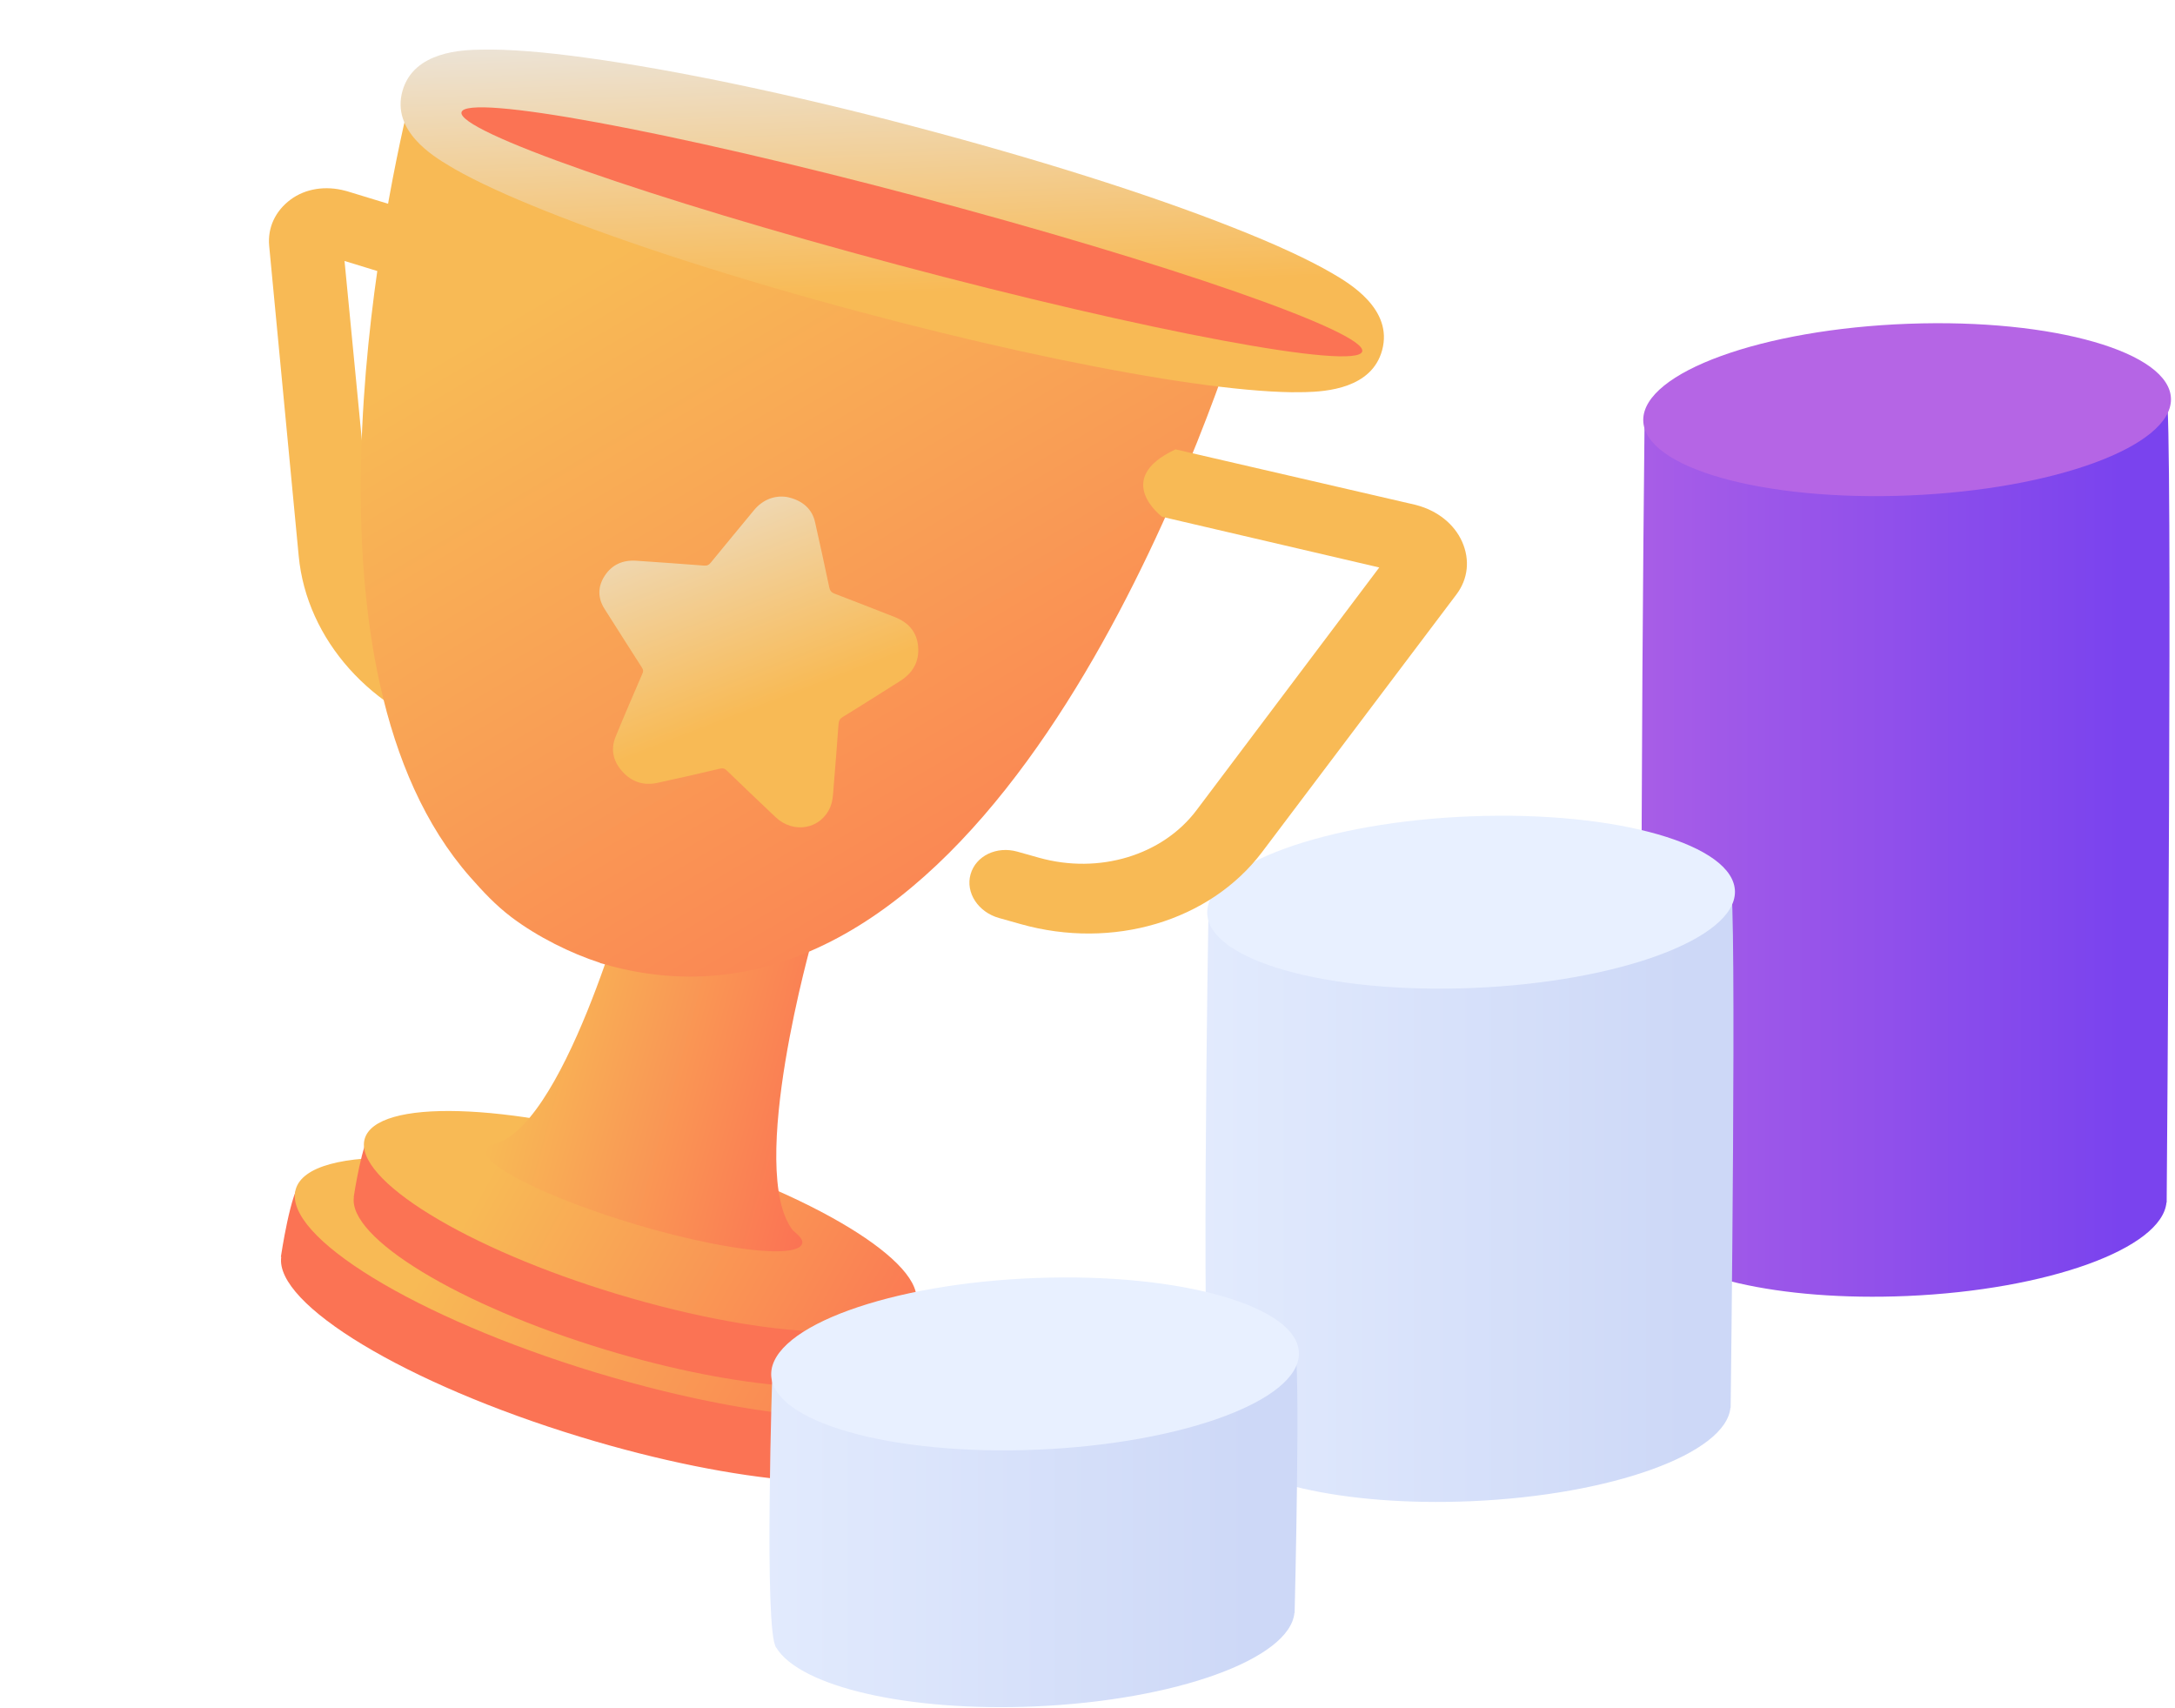<svg width="424" height="333" viewBox="0 0 424 333" fill="none" xmlns="http://www.w3.org/2000/svg">
<path d="M422.337 77.163C421.878 76.436 408.936 76.742 392.434 77.431C386.116 76.742 379.071 76.512 371.682 76.78C363.182 77.125 355.141 78.121 348.058 79.614C332.436 80.456 320.605 81.145 320.605 81.145C320.605 81.145 318.844 238.409 321.332 241.166C325.965 248.747 346.871 253.686 371.797 252.614C399.249 251.427 421.457 243.348 422.337 234.389C422.376 234.389 422.376 234.389 422.376 234.389C422.376 234.389 423.639 79.154 422.337 77.163Z" fill="url(#paint0_linear_163_474)"/>
<path d="M423.218 77.81C423.257 86.999 400.513 95.384 372.218 96.571C343.693 97.758 320.375 91.172 320.337 81.868C320.337 72.564 343.578 64.141 372.065 63.107C400.36 62.073 423.142 68.659 423.218 77.81Z" fill="#B565E5"/>
<path d="M337.337 172.163C336.878 171.436 323.936 171.742 307.434 172.431C301.116 171.742 294.071 171.512 286.682 171.78C278.182 172.125 270.141 173.12 263.058 174.614C247.436 175.456 235.605 176.145 235.605 176.145C235.605 176.145 233.844 278.409 236.332 281.166C240.965 288.747 261.871 293.686 286.797 292.614C314.249 291.427 336.457 283.348 337.337 274.389C337.376 274.389 337.376 274.389 337.376 274.389C337.376 274.389 338.639 174.154 337.337 172.163Z" fill="url(#paint1_linear_163_474)"/>
<path d="M338.218 173.81C338.257 182.999 315.513 191.384 287.218 192.571C258.693 193.758 235.375 187.172 235.337 177.868C235.337 168.564 258.578 160.141 287.065 159.107C315.36 158.073 338.142 164.659 338.218 173.81Z" fill="#E8F0FF"/>
<path d="M58.836 230.22C59.588 229.657 75.676 234.257 96.12 240.466C104.233 241.89 113.059 243.997 122.24 246.73C132.798 249.905 142.58 253.598 151.049 257.438C170.371 263.502 185.051 268.186 185.051 268.186C185.051 268.186 183.238 283.699 179.361 285.567C171.483 291.555 143.962 289.489 113.048 280.053C79.02 269.678 53.524 254.212 54.826 244.999C54.791 244.99 54.756 244.981 54.756 244.981C54.756 244.981 56.699 231.749 58.836 230.22Z" fill="#FB7354"/>
<path d="M57.637 231.865C55.09 240.977 81.137 256.893 116.109 267.517C151.395 278.225 182.329 279.442 184.845 270.17C187.396 260.907 160.59 244.751 125.325 234.24C90.315 223.758 60.149 222.744 57.637 231.865Z" fill="url(#paint2_linear_163_474)"/>
<path d="M72.463 220.677C73.116 220.202 86.672 224.056 103.915 229.227C110.751 230.388 118.215 232.135 125.937 234.444C134.838 237.104 143.061 240.193 150.189 243.45C166.45 248.513 178.758 252.417 178.758 252.417C178.758 252.417 177.174 265.704 173.883 267.345C167.228 272.552 144.038 270.947 118.019 263.073C89.339 254.381 67.848 241.271 68.987 233.349C68.952 233.34 68.952 233.34 68.952 233.34C68.952 233.34 70.638 222.021 72.463 220.677Z" fill="#FB7354"/>
<path d="M71.088 222.015C68.888 229.847 90.931 243.407 120.459 252.285C150.257 261.273 176.348 262.123 178.517 254.131C180.711 246.183 158.144 232.484 128.378 223.657C98.865 214.859 73.298 214.148 71.088 222.015Z" fill="url(#paint3_linear_163_474)"/>
<path d="M94.528 224.009C93.668 227.029 106.77 233.539 123.801 238.629C129.11 240.217 134.139 241.466 138.633 242.348C148.641 244.343 155.797 244.492 156.373 242.378C156.574 241.639 155.874 240.926 154.57 239.827C145.451 228.138 158.464 182.718 158.464 182.718L122.829 172.424C122.829 172.424 109.622 221.568 95.432 223.153C95.432 223.153 95.531 223.066 95.591 223.119C94.998 223.378 94.633 223.622 94.528 224.009Z" fill="url(#paint4_linear_163_474)"/>
<g filter="url(#filter0_i_163_474)">
<path d="M96.819 150.866L92.74 149.716C75.45 144.859 62.779 130.7 61.231 114.382L55.475 53.94C55.142 50.383 56.662 47.127 59.651 44.899C62.543 42.758 66.473 42.135 70.388 43.204C70.492 43.231 70.562 43.25 70.666 43.277L118.576 57.9C122.463 59.075 124.705 62.87 123.573 66.342C122.44 69.814 118.359 71.678 114.482 70.468L70.164 56.868L75.687 113.931C76.723 124.61 84.994 133.877 96.304 137.045L100.383 138.196C104.324 139.309 106.743 143.001 105.74 146.544C104.722 150.008 100.735 151.936 96.819 150.866Z" fill="#F8BA55"/>
</g>
<g filter="url(#filter1_i_163_474)">
<path d="M95.114 28.5C95.114 28.5 94.682 30.085 93.993 32.886C93.897 33.239 93.801 33.591 93.74 33.953C88.335 56.657 70.293 144.754 105.655 184.957C108.22 187.861 110.584 190.409 113.704 192.78C118.777 196.608 125.248 199.823 130.972 201.671L130.962 201.706C132.414 202.127 131.902 201.954 132.18 202.027C132.459 202.101 132.901 202.255 133.388 202.383C204.944 220.895 247.041 104.056 255.764 76.977C256.54 74.539 257.289 72.886 257.519 72.04C257.615 71.688 257.787 71.469 257.787 71.469L176.797 49.944L174.501 49.339L95.114 28.5Z" fill="url(#paint5_linear_163_474)"/>
</g>
<g filter="url(#filter2_i_163_474)">
<path d="M201.337 172.006L205.557 173.193C217.251 176.463 229.586 172.737 236.222 163.965L271.877 116.611L229.548 106.739C229.548 106.739 219.708 99.396 232.163 93.59L278.822 104.376C278.927 104.403 279.031 104.431 279.1 104.449C283.269 105.548 286.501 108.171 288.028 111.59C289.594 115.133 289.182 118.832 286.951 121.827L249.005 172.123C238.822 185.578 219.904 191.189 201.959 186.122L197.74 184.934C193.694 183.793 191.189 180.003 192.202 176.424C193.224 172.81 197.292 170.865 201.337 172.006Z" fill="#F8BA55"/>
</g>
<g filter="url(#filter3_i_163_474)">
<path d="M81.458 23.731C79.267 31.518 87.44 36.44 90.531 38.293C90.921 38.511 91.276 38.72 91.692 38.983C95.972 41.419 101.829 44.117 109.192 47.06C125.268 53.495 147.096 60.528 170.773 66.822C192.17 72.551 212.806 77.082 229.595 79.791C231.46 80.091 233.29 80.383 235.096 80.63C243.06 81.775 249.71 82.38 254.783 82.454C255.38 82.459 255.943 82.454 256.471 82.44C256.735 82.433 257.034 82.435 257.333 82.437C261.593 82.335 270.412 81.71 272.436 74.263C274.615 66.243 266.023 61.21 262.792 59.32C258.236 56.658 251.719 53.632 243.397 50.359C226.833 43.795 204.581 36.804 180.779 30.554C157.118 24.341 134.657 19.635 117.472 17.282C108.885 16.088 101.951 15.561 96.865 15.675C93.258 15.72 83.649 15.944 81.458 23.731Z" fill="url(#paint6_linear_163_474)"/>
</g>
<path d="M89.971 21.859C88.952 25.493 126.756 38.754 174.906 51.595C223.687 64.604 264.541 72.258 265.554 68.506C266.567 64.754 227.39 51.167 178.59 38.23C130.455 25.471 90.99 18.225 89.971 21.859Z" fill="#FB7354"/>
<g filter="url(#filter4_d_163_474)">
<path d="M151.374 90.868C149.08 90.528 146.742 91.309 144.957 93.481C142.126 96.888 139.331 100.305 136.545 103.686C136.202 104.124 135.856 104.297 135.236 104.247C130.816 103.913 126.43 103.588 122.034 103.298C119.36 103.123 117.306 104.092 115.917 106.179C114.518 108.303 114.473 110.518 115.857 112.695C118.251 116.497 120.715 120.317 123.169 124.173C123.43 124.581 123.423 124.881 123.238 125.286C121.495 129.357 119.707 133.454 118.033 137.543C117.048 139.926 117.421 142.252 119.279 144.327C121.128 146.438 123.5 147.176 126.157 146.592C130.195 145.731 134.252 144.798 138.319 143.831C138.918 143.687 139.3 143.788 139.736 144.242C142.867 147.257 145.998 150.271 149.173 153.26C152.664 156.595 157.99 155.658 159.836 151.35C160.336 150.198 160.403 148.856 160.496 147.559C160.85 143.387 161.16 139.24 161.469 135.093C161.519 134.502 161.694 134.133 162.236 133.785C165.994 131.491 169.701 129.107 173.477 126.742C175.957 125.168 177.226 122.973 176.982 120.039C176.737 117.106 175.03 115.297 172.368 114.256C168.458 112.735 164.556 111.179 160.636 109.693C160.029 109.457 159.793 109.093 159.658 108.491C158.772 104.218 157.832 100.007 156.892 95.795C156.348 93.273 154.483 91.498 151.374 90.868Z" fill="url(#paint7_linear_163_474)"/>
</g>
<path d="M252.337 262.163C251.878 261.436 238.936 261.742 222.434 262.431C216.116 261.742 209.071 261.512 201.682 261.78C193.182 262.125 185.141 263.12 178.058 264.614C162.436 265.456 150.605 266.145 150.605 266.145C150.605 266.145 148.844 318.409 151.332 321.166C155.965 328.747 176.871 333.686 201.797 332.614C229.249 331.427 251.457 323.348 252.337 314.389C252.376 314.389 252.376 314.389 252.376 314.389C252.376 314.389 253.639 264.154 252.337 262.163Z" fill="url(#paint8_linear_163_474)"/>
<path d="M253.218 263.81C253.257 272.999 230.513 281.384 202.218 282.571C173.693 283.758 150.375 277.172 150.337 267.868C150.337 258.564 173.578 250.141 202.065 249.107C230.36 248.073 253.142 254.659 253.218 263.81Z" fill="#E8F0FF"/>
<defs>
<filter id="filter0_i_163_474" x="52.43" y="36.692" width="71.436" height="114.47" filterUnits="userSpaceOnUse" color-interpolation-filters="sRGB">
<feFlood flood-opacity="0" result="BackgroundImageFix"/>
<feBlend mode="normal" in="SourceGraphic" in2="BackgroundImageFix" result="shape"/>
<feColorMatrix in="SourceAlpha" type="matrix" values="0 0 0 0 0 0 0 0 0 0 0 0 0 0 0 0 0 0 127 0" result="hardAlpha"/>
<feOffset dx="-3" dy="-6"/>
<feGaussianBlur stdDeviation="3.5"/>
<feComposite in2="hardAlpha" operator="arithmetic" k2="-1" k3="1"/>
<feColorMatrix type="matrix" values="0 0 0 0 0.984 0 0 0 0 0.451 0 0 0 0 0.329 0 0 0 1 0"/>
<feBlend mode="normal" in2="shape" result="effect1_innerShadow_163_474"/>
</filter>
<filter id="filter1_i_163_474" x="70.327" y="14.5" width="187.46" height="189.861" filterUnits="userSpaceOnUse" color-interpolation-filters="sRGB">
<feFlood flood-opacity="0" result="BackgroundImageFix"/>
<feBlend mode="normal" in="SourceGraphic" in2="BackgroundImageFix" result="shape"/>
<feColorMatrix in="SourceAlpha" type="matrix" values="0 0 0 0 0 0 0 0 0 0 0 0 0 0 0 0 0 0 127 0" result="hardAlpha"/>
<feOffset dx="-14" dy="-14"/>
<feGaussianBlur stdDeviation="16"/>
<feComposite in2="hardAlpha" operator="arithmetic" k2="-1" k3="1"/>
<feColorMatrix type="matrix" values="0 0 0 0 0.984 0 0 0 0 0.451 0 0 0 0 0.329 0 0 0 1 0"/>
<feBlend mode="normal" in2="shape" result="effect1_innerShadow_163_474"/>
</filter>
<filter id="filter2_i_163_474" x="188.978" y="87.59" width="99.99" height="100.375" filterUnits="userSpaceOnUse" color-interpolation-filters="sRGB">
<feFlood flood-opacity="0" result="BackgroundImageFix"/>
<feBlend mode="normal" in="SourceGraphic" in2="BackgroundImageFix" result="shape"/>
<feColorMatrix in="SourceAlpha" type="matrix" values="0 0 0 0 0 0 0 0 0 0 0 0 0 0 0 0 0 0 127 0" result="hardAlpha"/>
<feOffset dx="-3" dy="-6"/>
<feGaussianBlur stdDeviation="3.5"/>
<feComposite in2="hardAlpha" operator="arithmetic" k2="-1" k3="1"/>
<feColorMatrix type="matrix" values="0 0 0 0 0.984 0 0 0 0 0.451 0 0 0 0 0.329 0 0 0 1 0"/>
<feBlend mode="normal" in2="shape" result="effect1_innerShadow_163_474"/>
</filter>
<filter id="filter3_i_163_474" x="78.09" y="9.66" width="194.695" height="72.796" filterUnits="userSpaceOnUse" color-interpolation-filters="sRGB">
<feFlood flood-opacity="0" result="BackgroundImageFix"/>
<feBlend mode="normal" in="SourceGraphic" in2="BackgroundImageFix" result="shape"/>
<feColorMatrix in="SourceAlpha" type="matrix" values="0 0 0 0 0 0 0 0 0 0 0 0 0 0 0 0 0 0 127 0" result="hardAlpha"/>
<feOffset dx="-3" dy="-6"/>
<feGaussianBlur stdDeviation="3.5"/>
<feComposite in2="hardAlpha" operator="arithmetic" k2="-1" k3="1"/>
<feColorMatrix type="matrix" values="0 0 0 0 0.984 0 0 0 0 0.451 0 0 0 0 0.329 0 0 0 1 0"/>
<feBlend mode="normal" in2="shape" result="effect1_innerShadow_163_474"/>
</filter>
<filter id="filter4_d_163_474" x="92.843" y="72.791" width="110.169" height="112.479" filterUnits="userSpaceOnUse" color-interpolation-filters="sRGB">
<feFlood flood-opacity="0" result="BackgroundImageFix"/>
<feColorMatrix in="SourceAlpha" type="matrix" values="0 0 0 0 0 0 0 0 0 0 0 0 0 0 0 0 0 0 127 0" result="hardAlpha"/>
<feOffset dx="2" dy="6"/>
<feGaussianBlur stdDeviation="12"/>
<feComposite in2="hardAlpha" operator="out"/>
<feColorMatrix type="matrix" values="0 0 0 0 0.984 0 0 0 0 0.451 0 0 0 0 0.329 0 0 0 1 0"/>
<feBlend mode="normal" in2="BackgroundImageFix" result="effect1_dropShadow_163_474"/>
<feBlend mode="normal" in="SourceGraphic" in2="effect1_dropShadow_163_474" result="shape"/>
</filter>
<linearGradient id="paint0_linear_163_474" x1="413.5" y1="217" x2="292.5" y2="217" gradientUnits="userSpaceOnUse">
<stop stop-color="#7A43EE"/>
<stop offset="1" stop-color="#B565E5"/>
</linearGradient>
<linearGradient id="paint1_linear_163_474" x1="328.5" y1="257" x2="207.5" y2="257" gradientUnits="userSpaceOnUse">
<stop stop-color="#CDD8F7"/>
<stop offset="1" stop-color="#E8F0FF"/>
</linearGradient>
<linearGradient id="paint2_linear_163_474" x1="91.948" y1="230.366" x2="189.716" y2="285.484" gradientUnits="userSpaceOnUse">
<stop stop-color="#F8BA55"/>
<stop offset="1" stop-color="#FB7354"/>
</linearGradient>
<linearGradient id="paint3_linear_163_474" x1="100.129" y1="220.456" x2="182.935" y2="266.679" gradientUnits="userSpaceOnUse">
<stop stop-color="#F8BA55"/>
<stop offset="1" stop-color="#FB7354"/>
</linearGradient>
<linearGradient id="paint4_linear_163_474" x1="101.143" y1="199.737" x2="163.372" y2="216.696" gradientUnits="userSpaceOnUse">
<stop stop-color="#F8BA55"/>
<stop offset="1" stop-color="#FB7354"/>
</linearGradient>
<linearGradient id="paint5_linear_163_474" x1="100.772" y1="51.563" x2="212.682" y2="239.99" gradientUnits="userSpaceOnUse">
<stop offset="0.123" stop-color="#F8BA55"/>
<stop offset="1" stop-color="#FB7354"/>
</linearGradient>
<linearGradient id="paint6_linear_163_474" x1="153.536" y1="-8.415" x2="156.314" y2="63.951" gradientUnits="userSpaceOnUse">
<stop offset="0.073" stop-color="#E8F0FF"/>
<stop offset="1" stop-color="#F8BA55"/>
</linearGradient>
<linearGradient id="paint7_linear_163_474" x1="127.032" y1="58.858" x2="154.069" y2="129.025" gradientUnits="userSpaceOnUse">
<stop offset="0.073" stop-color="#E8F0FF"/>
<stop offset="1" stop-color="#F8BA55"/>
</linearGradient>
<linearGradient id="paint8_linear_163_474" x1="243.5" y1="297" x2="122.5" y2="297" gradientUnits="userSpaceOnUse">
<stop stop-color="#CDD8F7"/>
<stop offset="1" stop-color="#E8F0FF"/>
</linearGradient>
</defs>
</svg>
